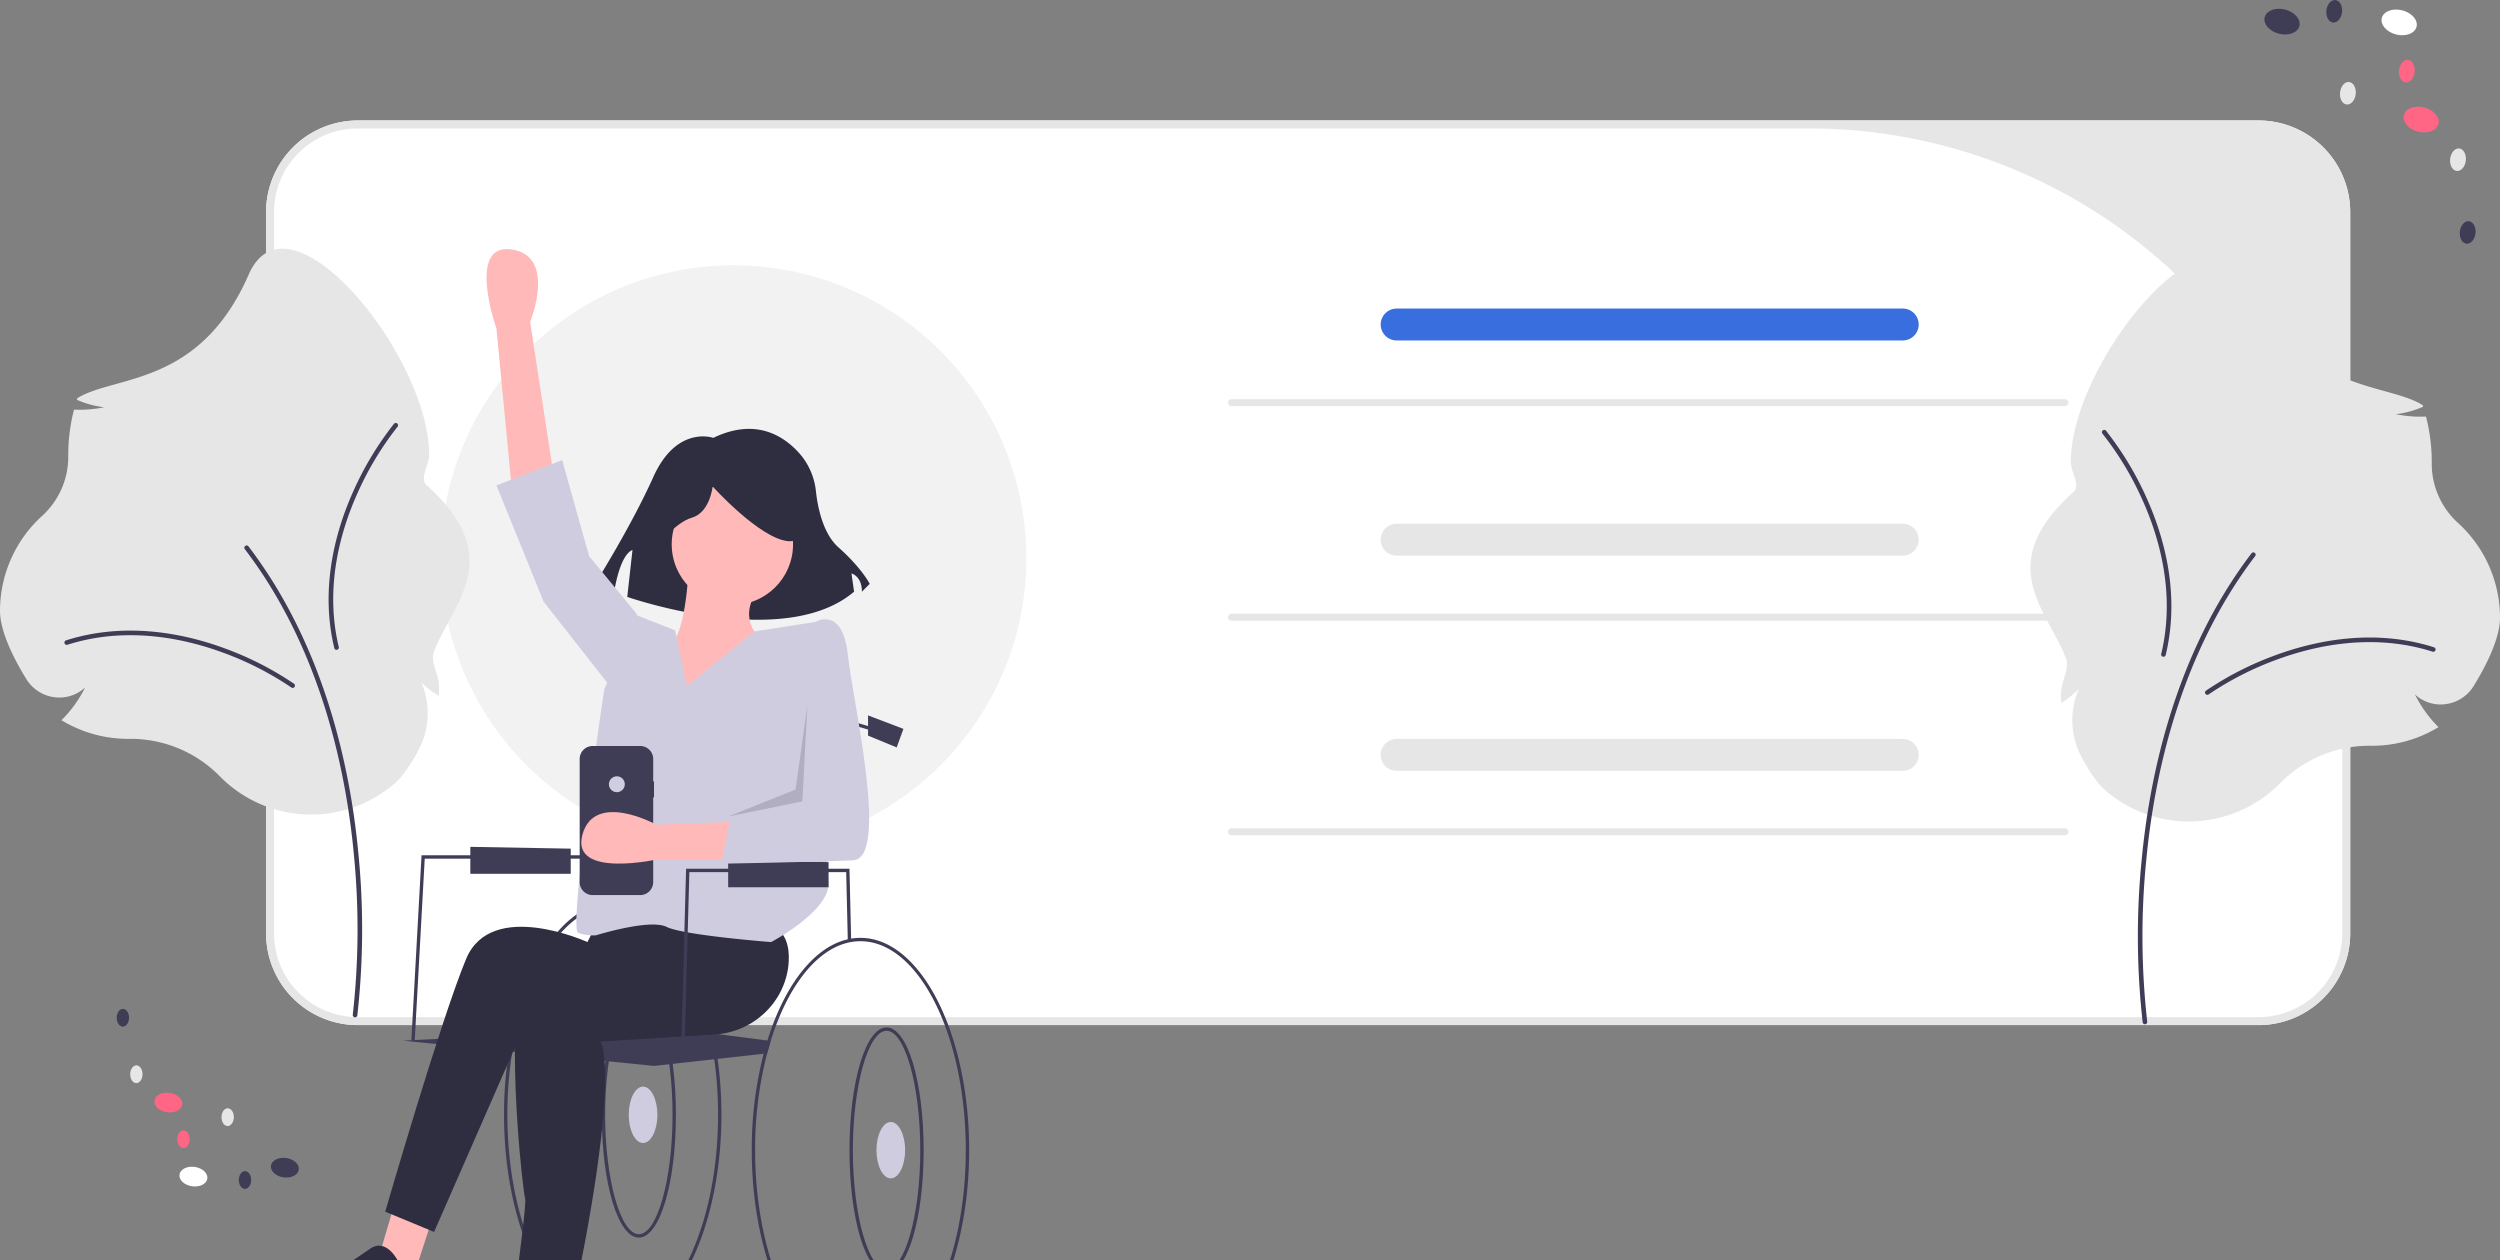 <?xml version="1.0" encoding="UTF-8" standalone="no"?>
<svg
   data-name="Layer 1"
   width="722.452"
   height="364.196"
   viewBox="0 0 722.452 364.196"
   version="1.1"
   id="svg96"
   sodipodi:docname="people4.svg"
   inkscape:version="1.2.1 (9c6d41e410, 2022-07-14)"
   xmlns:inkscape="http://www.inkscape.org/namespaces/inkscape"
   xmlns:sodipodi="http://sodipodi.sourceforge.net/DTD/sodipodi-0.dtd"
   xmlns="http://www.w3.org/2000/svg"
   xmlns:svg="http://www.w3.org/2000/svg">
  <rect x="0" y="0" width="722.452" height="364.196" fill="#808080" stroke="none"/>
  <defs
     id="defs100" />
  <sodipodi:namedview
     id="namedview98"
     pagecolor="#ffffff"
     bordercolor="#666666"
     borderopacity="1.0"
     inkscape:showpageshadow="2"
     inkscape:pageopacity="0.0"
     inkscape:pagecheckerboard="0"
     inkscape:deskcolor="#d1d1d1"
     showgrid="false"
     inkscape:zoom="1.3266159"
     inkscape:cx="292.8504"
     inkscape:cy="227.6469"
     inkscape:window-width="1600"
     inkscape:window-height="831"
     inkscape:window-x="179"
     inkscape:window-y="1112"
     inkscape:window-maximized="1"
     inkscape:current-layer="svg96" />
  <path
     d="M891.457,564.133H342.148a26.516,26.516,0,0,1-26.487-26.487V329.208a26.517,26.517,0,0,1,26.487-26.487h549.309a26.517,26.517,0,0,1,26.487,26.487V537.646A26.516,26.516,0,0,1,891.457,564.133Z"
     transform="translate(-238.774 -267.902)"
     fill="#fff"
     id="path2" />
  <path
     d="M891.457,564.133H342.148a26.516,26.516,0,0,1-26.487-26.487V329.208a26.517,26.517,0,0,1,26.487-26.487h549.309a26.517,26.517,0,0,1,26.487,26.487V537.646A26.516,26.516,0,0,1,891.457,564.133ZM342.148,305.025a24.183,24.183,0,0,0-24.183,24.183V537.646a24.183,24.183,0,0,0,24.183,24.183h549.309a24.183,24.183,0,0,0,24.183-24.183V459.054A154.029,154.029,0,0,0,761.612,305.025Z"
     transform="translate(-238.774 -267.902)"
     fill="#e6e6e6"
     id="path4" />
  <ellipse
     cx="294.666"
     cy="607.921"
     rx="2.825"
     ry="4.061"
     transform="translate(-588.121 544.086) rotate(-81.722)"
     fill="#fff"
     id="ellipse6" />
  <ellipse
     cx="321.092"
     cy="605.343"
     rx="2.825"
     ry="4.061"
     transform="translate(-562.949 568.029) rotate(-81.722)"
     fill="#3f3d56"
     id="ellipse8" />
  <ellipse
     cx="287.43"
     cy="586.528"
     rx="2.825"
     ry="4.061"
     transform="translate(-573.145 518.612) rotate(-81.722)"
     fill="#ff6584"
     id="ellipse10" />
  <ellipse
     cx="278.18"
     cy="578.336"
     rx="2.567"
     ry="1.785"
     transform="translate(-541.016 584.233) rotate(-89.567)"
     fill="#e6e6e6"
     id="ellipse12" />
  <ellipse
     cx="274.286"
     cy="562.013"
     rx="2.567"
     ry="1.785"
     transform="translate(-528.559 564.141) rotate(-89.567)"
     fill="#3f3d56"
     id="ellipse14" />
  <ellipse
     cx="304.567"
     cy="590.74"
     rx="2.567"
     ry="1.785"
     transform="translate(-527.232 622.93) rotate(-89.567)"
     fill="#e6e6e6"
     id="ellipse16" />
  <ellipse
     cx="291.797"
     cy="597.115"
     rx="2.567"
     ry="1.785"
     transform="translate(-546.281 616.488) rotate(-89.567)"
     fill="#ff6584"
     id="ellipse18" />
  <ellipse
     cx="309.574"
     cy="608.9"
     rx="2.567"
     ry="1.785"
     transform="translate(-540.424 645.959) rotate(-89.567)"
     fill="#3f3d56"
     id="ellipse20" />
  <ellipse
     cx="932.083"
     cy="274.371"
     rx="3.601"
     ry="5.177"
     transform="translate(198.373 842.589) rotate(-75.779)"
     fill="#fff"
     id="ellipse22" />
  <ellipse
     cx="898.239"
     cy="274.153"
     rx="3.601"
     ry="5.177"
     transform="translate(173.054 809.618) rotate(-75.779)"
     fill="#3f3d56"
     id="ellipse24" />
  <ellipse
     cx="938.434"
     cy="302.45"
     rx="3.601"
     ry="5.177"
     transform="translate(175.945 869.926) rotate(-75.779)"
     fill="#ff6584"
     id="ellipse26" />
  <ellipse
     cx="949.079"
     cy="314.056"
     rx="3.272"
     ry="2.276"
     transform="translate(292.799 954.489) rotate(-83.624)"
     fill="#e6e6e6"
     id="ellipse28" />
  <ellipse
     cx="951.862"
     cy="335.264"
     rx="3.272"
     ry="2.276"
     transform="matrix(0.111, -0.994, 0.994, 0.111, 274.197, 976.107)"
     fill="#3f3d56"
     id="ellipse30" />
  <ellipse
     cx="917.262"
     cy="294.848"
     rx="3.272"
     ry="2.276"
     transform="translate(283.604 905.793) rotate(-83.624)"
     fill="#e6e6e6"
     id="ellipse32" />
  <ellipse
     cx="934.294"
     cy="288.45"
     rx="3.272"
     ry="2.276"
     transform="translate(305.104 917.032) rotate(-83.624)"
     fill="#ff6584"
     id="ellipse34" />
  <ellipse
     cx="913.311"
     cy="271.163"
     rx="3.272"
     ry="2.276"
     transform="translate(303.631 880.812) rotate(-83.624)"
     fill="#3f3d56"
     id="ellipse36" />
  <path
     d="M535.375,429.186a84.291,84.291,0,0,1-21.627,56.497v.012a86.56,86.56,0,0,1-6.242,6.265,83.405,83.405,0,0,1-7.025,5.7q-2.557,1.865-5.251,3.524-3.196,1.986-6.576,3.674-2.505,1.261-5.113,2.349a84.486,84.486,0,0,1-32.786,6.599,84.498,84.498,0,0,1-18.898-2.119,81.105,81.105,0,0,1-8.476-2.418c-1.071-.357-2.142-.748-3.201-1.163a83.499,83.499,0,0,1-18.138-9.731,84.618,84.618,0,1,1,133.331-69.188Z"
     transform="translate(-238.774 -267.902)"
     fill="#f2f2f2"
     id="path38" />
  <path
     d="M788.633,366.284h-146.252a4.606,4.606,0,0,1,0-9.213h146.252a4.606,4.606,0,0,1,0,9.213Z"
     transform="translate(-238.774 -267.902)"
     fill="#386ede"
     id="path40"
     style="fill:#386ede;fill-opacity:1" />
  <path
     d="M788.633,428.47h-146.252a4.606,4.606,0,0,1,0-9.213h146.252a4.606,4.606,0,0,1,0,9.213Z"
     transform="translate(-238.774 -267.902)"
     fill="#e6e6e6"
     id="path42" />
  <path
     d="M788.633,490.656h-146.252a4.606,4.606,0,0,1,0-9.213h146.252a4.606,4.606,0,0,1,0,9.213Z"
     transform="translate(-238.774 -267.902)"
     fill="#e6e6e6"
     id="path44" />
  <path
     d="M835.501,385.26H594.65a1,1,0,0,1,0-2H835.501a1,1,0,0,1,0,2Z"
     transform="translate(-238.774 -267.902)"
     fill="#e6e6e6"
     id="path74" />
  <path
     d="M835.501,447.26H594.65a1,1,0,0,1,0-2H835.501a1,1,0,0,1,0,2Z"
     transform="translate(-238.774 -267.902)"
     fill="#e6e6e6"
     id="path76" />
  <path
     d="M835.501,509.26H594.65a1,1,0,0,1,0-2H835.501a1,1,0,0,1,0,2Z"
     transform="translate(-238.774 -267.902)"
     fill="#e6e6e6"
     id="path78" />
  <path
     d="M871.35,505.296a36.998,36.998,0,0,1-24.046-8.879c-2.235-1.914-4.617-5.24-7.079-9.887a22.611,22.611,0,0,1-.717-19.52,25.945,25.945,0,0,1-4.285,3.514l-.783.521-.045-.939c-.03-.611-.045-1.22-.045-1.81,0-3.476,2.629-7.004,1.417-10.217-5.111-13.542-21.32-27.001,2.172-47.96,2.173-1.939-.73-5.815-.73-8.749,0-28.748,40.63-78.482,52.146-52.136,14.201,32.492,38.669,29.017,49.508,35.728l.157.475-.463.187a27.945,27.945,0,0,1-7.425,1.975,35.407,35.407,0,0,0,8.279.694l.431-.015.105.419a52.374,52.374,0,0,1,1.555,12.674l-.002.462a23.093,23.093,0,0,0,7.628,17.219A37.084,37.084,0,0,1,961.226,446.416c0,6.094-4.142,14.094-7.617,19.732a11.158,11.158,0,0,1-8.191,5.247,10.897,10.897,0,0,1-8.794-2.841,36.036,36.036,0,0,0,6.355,8.997l.474.489-.589.343a36.971,36.971,0,0,1-18.638,5.033l-.383-.001a36.091,36.091,0,0,0-25.891,10.568A37.279,37.279,0,0,1,871.35,505.296Z"
     transform="translate(-238.774 -267.902)"
     fill="#e6e6e6"
     id="path80" />
  <path
     d="M858.62,563.89a.665.665,0,0,1-.658-.572,222.787,222.787,0,0,1-.31-46.711c2.297-24.512,9.672-59.817,31.766-88.813a.665.665,0,1,1,1.059.807c-21.903,28.745-29.219,63.792-31.5,88.131a221.28,221.28,0,0,0,.303,46.399.666.666,0,0,1-.66.759Z"
     transform="translate(-238.774 -267.902)"
     fill="#3f3d56"
     id="path82" />
  <path
     d="M876.65,468.695a.665.665,0,0,1-.392-1.204,91.709,91.709,0,0,1,20.246-10.306c11.17-4.089,28.156-7.797,45.643-2.231a.665.665,0,1,1-.404,1.268c-17.128-5.451-33.807-1.805-44.782,2.213a90.203,90.203,0,0,0-19.921,10.133A.663.663,0,0,1,876.65,468.695Z"
     transform="translate(-238.774 -267.902)"
     fill="#3f3d56"
     id="path84" />
  <path
     d="M846.196,392.845a.665.665,0,0,1,1.172-.477,91.71,91.71,0,0,1,11.738,19.451c4.883,10.847,9.804,27.522,5.513,45.364a.665.665,0,1,1-1.294-.311c4.203-17.477-.634-33.849-5.432-44.506A90.203,90.203,0,0,0,846.351,393.225.663.663,0,0,1,846.196,392.845Z"
     transform="translate(-238.774 -267.902)"
     fill="#3f3d56"
     id="path86" />
  <path
     d="M302.048,491.984A36.091,36.091,0,0,0,276.157,481.416l-.383.001A36.971,36.971,0,0,1,257.136,476.384l-.589-.343.474-.489a36.036,36.036,0,0,0,6.355-8.997,10.897,10.897,0,0,1-8.794,2.841,11.158,11.158,0,0,1-8.191-5.247c-3.475-5.638-7.617-13.638-7.617-19.732a37.084,37.084,0,0,1,12.099-27.364,23.093,23.093,0,0,0,7.628-17.219l-.002-.462a52.374,52.374,0,0,1,1.555-12.674l.105-.419.431.015a35.406,35.406,0,0,0,8.279-.694,27.945,27.945,0,0,1-7.425-1.975l-.463-.187.157-.475c10.839-6.711,35.306-3.236,49.508-35.728,11.515-26.347,52.146,23.388,52.146,52.136,0,2.933-2.903,6.81-.73,8.749,23.493,20.959,7.283,34.417,2.172,47.959-1.213,3.213,1.417,6.74,1.417,10.217,0,.59-.015,1.199-.045,1.81l-.045.939-.783-.521a25.944,25.944,0,0,1-4.285-3.514,22.611,22.611,0,0,1-.717,19.52c-2.462,4.647-4.844,7.973-7.079,9.887a36.963,36.963,0,0,1-50.648-2.433Z"
     transform="translate(-238.774 -267.902)"
     fill="#e6e6e6"
     id="path88" />
  <path
     d="M341.38,561.891a.665.665,0,0,0,.658-.572,222.787,222.787,0,0,0,.31-46.711c-2.297-24.512-9.672-59.817-31.766-88.813a.665.665,0,1,0-1.059.807c21.903,28.745,29.219,63.792,31.5,88.131a221.28,221.28,0,0,1-.303,46.399.666.666,0,0,0,.66.759Z"
     transform="translate(-238.774 -267.902)"
     fill="#3f3d56"
     id="path90" />
  <path
     d="M323.35,466.696a.665.665,0,0,0,.392-1.204,91.709,91.709,0,0,0-20.246-10.306c-11.17-4.089-28.156-7.797-45.643-2.231a.665.665,0,1,0,.404,1.268c17.128-5.451,33.807-1.805,44.782,2.213a90.203,90.203,0,0,1,19.921,10.133A.663.663,0,0,0,323.35,466.696Z"
     transform="translate(-238.774 -267.902)"
     fill="#3f3d56"
     id="path92" />
  <path
     d="M353.804,390.846a.665.665,0,0,0-1.172-.477,91.71,91.71,0,0,0-11.738,19.451c-4.883,10.847-9.804,27.522-5.513,45.364a.665.665,0,1,0,1.294-.311c-4.203-17.477.634-33.849,5.432-44.506A90.202,90.202,0,0,1,353.649,391.226.663.663,0,0,0,353.804,390.846Z"
     transform="translate(-238.774 -267.902)"
     fill="#3f3d56"
     id="path94" />
  <g
     id="g893"
     transform="rotate(19.07,-62.999,635.733)">
    <path
       d="m 422.995,628.076 c -16.511,-21.961 -26.054,-46.519 -26.366,-74.518 a 6.041,6.041 0 0 1 3.676,-7.702 l 56.277,-19.912 a 6.041,6.041 0 0 1 7.702,3.676 l 26.366,74.518 a 6.041,6.041 0 0 1 -3.676,7.702 l -56.278,19.912 a 6.041,6.041 0 0 1 -7.702,-3.676 z"
       fill="#e6e6e6"
       id="path46"
       transform="translate(-238.774,-267.902)" />
    <path
       d="m 419.348,604.041 c -9.93,-10.04 -14.181,-27.948 -16.951,-47.907 a 5.658,5.658 0 0 1 3.443,-7.213 l 48.366,-17.113 a 5.658,5.658 0 0 1 7.213,3.443 l 23.463,66.311 a 5.658,5.658 0 0 1 -3.443,7.213 l -29.962,10.601 a 25.202,25.202 0 0 1 -32.129,-15.335 z"
       fill="#ffffff"
       id="path48"
       transform="translate(-238.774,-267.902)" />
    <path
       d="m 462.066,570.973 -37.676,13.448 a 2.4,2.4 0 1 1 -1.614,-4.521 L 460.452,566.452 a 2.4,2.4 0 1 1 1.614,4.521 z"
       transform="translate(-238.774,-267.902)"
       fill="#386ede"
       id="path50" />
    <path
       d="m 428.254,569.066 -8.289,2.959 a 2.4,2.4 0 1 1 -1.614,-4.521 l 8.289,-2.959 a 2.4,2.4 0 1 1 1.614,4.521 z"
       transform="translate(-238.774,-267.902)"
       fill="#386ede"
       id="path52" />
    <path
       d="m 469.16,590.849 -37.676,13.448 a 2.4,2.4 0 0 1 -1.614,-4.521 l 37.676,-13.448 a 2.4,2.4 0 0 1 1.614,4.521 z"
       transform="translate(-238.774,-267.902)"
       fill="#386ede"
       id="path54" />
    <path
       d="m 465.613,580.911 -37.676,13.448 a 2.4,2.4 0 0 1 -1.614,-4.521 l 37.676,-13.448 a 2.4,2.4 0 1 1 1.614,4.521 z"
       transform="translate(-238.774,-267.902)"
       fill="#386ede"
       id="path56" />
  </g>
  <g
     id="g3294"
     transform="matrix(0.487,0,0,0.487,-73.408,34.863)"
     style="stroke-width:2.053">
    <path
       d="m 567.389,535.965 c -23.39,0 -43.9,24.43 -55.21,60.91 -0.8,2.56 -1.55,5.19 -2.25,7.86 a 227.65,227.65 0 0 0 -7.04,57.23 c 0,69.48 28.93,126 64.5,126 35.57,0 64.5,-56.52 64.5,-126 0,-69.48 -28.93,-126 -64.5,-126 z m 0,250 c -34.46,0 -62.5,-55.63 -62.5,-124 a 226.358,226.358 0 0 1 7.13,-57.46 q 0.99,-3.765 2.12,-7.38 c 11.01,-35.47 30.76,-59.16 53.25,-59.16 34.46,0 62.5,55.63 62.5,124 0,68.37 -28.04,124 -62.5,124 z"
       transform="translate(-53.068,-72.038)"
       fill="#3f3d56"
       id="path2977"
       style="stroke-width:3.806" />
    <path
       d="m 582.889,734.815 c -12.337,0 -22,-32 -22,-72.851 0,-40.851 9.663,-72.851 22,-72.851 12.337,0 22,32 22,72.851 0,40.851 -9.663,72.851 -22,72.851 z m 0,-143.701 c -10.841,0 -20,32.445 -20,70.851 0,38.405 9.159,70.851 20,70.851 10.841,0 20,-32.445 20,-70.851 0,-38.405 -9.159,-70.851 -20,-70.851 z"
       transform="translate(-53.068,-72.038)"
       fill="#3f3d56"
       id="path2979"
       style="stroke-width:3.806" />
    <ellipse
       cx="532.321"
       cy="589.926"
       rx="8.5"
       ry="16.732"
       fill="#cfcce0"
       id="ellipse2981"
       style="stroke-width:3.806" />
    <polygon
       points="513.821,421.926 513.821,362.926 650.821,362.426 650.821,416.399 "
       fill="#3f3d56"
       id="polygon2983"
       style="stroke-width:3.806" />
    <polygon
       points="524.821,435.926 524.821,437.926 402.768,437.926 396.819,545.981 394.823,545.872 400.875,435.926 "
       fill="#3f3d56"
       id="polygon2985"
       style="stroke-width:3.806" />
    <polygon
       points="397.029,721.948 396.614,723.905 326.614,711.905 327.029,709.948 "
       fill="#3f3d56"
       id="polygon2987"
       style="stroke-width:3.806" />
    <rect
       x="505.389"
       y="780.821"
       width="2.001"
       height="85.288"
       transform="rotate(-85.292,440.748,816.254)"
       fill="#3f3d56"
       id="rect2989"
       style="stroke-width:3.806" />
    <path
       d="m 661.139,618.125 q -1.125,3.615 -2.12,7.38 l -2.09,0.23 -65.04,7.23 -149,-15 155,-8 61.29,7.91 z"
       transform="translate(-53.068,-72.038)"
       fill="#3f3d56"
       id="path2991"
       style="stroke-width:3.806" />
    <path
       d="m 627.068,260.274 c 0,0 -21.658,-7.735 -35.581,23.205 -13.923,30.94 -35.581,64.975 -35.581,64.975 l 12.376,3.094 c 0,0 3.094,-21.658 10.829,-24.752 l -3.094,27.846 c 0,0 92.821,32.487 134.591,-3.094 l -1.547,-10.829 c 0,0 6.188,1.547 6.188,10.829 l 4.641,-4.641 c 0,0 -4.641,-9.282 -18.564,-21.658 -9.139,-8.123 -12.279,-23.577 -13.358,-33.24 a 40.224,40.224 0 0 0 -9.261,-21.905 c -9.253,-10.723 -26.112,-22.121 -51.638,-9.83 z"
       transform="translate(-53.068,-72.038)"
       fill="#2f2e41"
       id="path2993"
       style="stroke-width:3.806" />
    <path
       d="m 507.389,289.465 -9,-94 c 0,0 -18,-51 9,-47 27,4 11,43 11,43 l 15,98 z"
       transform="translate(-53.068,-72.038)"
       fill="#ffb9b9"
       id="path2995"
       style="stroke-width:3.806" />
    <polygon
       points="407.321,651.426 384.321,644.426 374.321,678.426 393.321,694.426 "
       fill="#ffb9b9"
       id="polygon2997"
       style="stroke-width:3.806" />
    <path
       d="m 514.389,741.465 -10,36 35,22 c 0,0 1,-41 6,-49 z"
       transform="translate(-53.068,-72.038)"
       fill="#ffb9b9"
       id="path2999"
       style="stroke-width:3.806" />
    <path
       d="m 557.389,549.465 -5,10 c 0,0 -57,-26 -72,10 -15,36 -48,150 -48,150 l 29,12 53,-121 121,-3 5,-67 z"
       transform="translate(-53.068,-72.038)"
       fill="#2f2e41"
       id="path3001"
       style="stroke-width:3.806" />
    <path
       d="m 599.389,566.465 c 0,0 -82,-17 -88,24 -6,41 3,119 4,121 1,2 -4,39 -4,39 l 36,5 c 0,0 23,-109 13,-137 l 67.66,-4.185 c 23.356,-1.445 42.436,-19.894 43.779,-43.256 0.514,-8.943 -1.724,-17.059 -9.439,-21.559 -24,-14 -68,-14 -68,-14 z"
       transform="translate(-53.068,-72.038)"
       fill="#2f2e41"
       id="path3003"
       style="stroke-width:3.806" />
    <path
       d="m 440.389,749.465 c 0,0 -7,-15 -17,-8 -10,7 -33,22 -33,22 0,0 -35.579,12.528 -4,21 28.089,7.535 35,6 35,6 0,0 23,4 26,2 3,-2 5,-34 5,-34 0,0 -14,-3 -12,-9 z"
       transform="translate(-53.068,-72.038)"
       fill="#2f2e41"
       id="path3005"
       style="stroke-width:3.806" />
    <path
       d="m 518.389,780.465 c 0,0 -10,-14 -17,-8 -7,6 -32,23 -32,23 0,0 -42,12 -5,23 37,11 78,9 79,5 1,-4 -2,-33 -2,-33 0,0 -21,-1 -23,-10 z"
       transform="translate(-53.068,-72.038)"
       fill="#2f2e41"
       id="path3007"
       style="stroke-width:3.806" />
    <circle
       cx="585.321"
       cy="251.426"
       r="36"
       fill="#ffb9b9"
       id="circle3009"
       style="stroke-width:3.806" />
    <path
       d="m 612.389,339.465 c 0,0 -2,41 -12,44 -10,3 -38,36 -25,46 13,10 88,3 88,3 l -7,-52 c 0,0 -16,-11 -3,-30 z"
       transform="translate(-53.068,-72.038)"
       fill="#ffb9b9"
       id="path3011"
       style="stroke-width:3.806" />
    <path
       d="m 611.389,407.465 -7,-33 -23,-9 -19,44 c 0,0 -21.5,142.5 -15.5,144.5 a 27.042,27.042 0 0 0 10.5,1.5 c 0,0 32,-10 42,-5 10,5 62,9 62,9 0,0 36,-19 34,-36 -2,-17 0,-112 0,-112 l -4.5,-42.5 -39.457,6.172 z"
       transform="translate(-53.068,-72.038)"
       fill="#cfcce0"
       id="path3013"
       style="stroke-width:3.806" />
    <polygon
       points="528.321,292.426 500.321,258.426 484.321,201.426 445.321,216.426 473.321,285.426 513.321,336.426 529.321,298.426 "
       fill="#cfcce0"
       id="polygon3015"
       style="stroke-width:3.806" />
    <path
       d="m 591.095,327.77 c 0,0 12.376,-17.017 23.205,-20.111 10.829,-3.094 12.376,-18.564 12.376,-18.564 0,0 27.846,30.94 44.864,32.487 17.017,1.547 1.547,-37.129 1.547,-37.129 l -30.94,-7.735 -29.393,3.094 -23.205,15.47 z"
       transform="translate(-53.068,-72.038)"
       fill="#2f2e41"
       id="path3017"
       style="stroke-width:3.806" />
    <polygon
       points="654.788,443.926 654.82,444.892 655.82,486.892 653.822,486.96 652.854,445.926 559.795,445.926 556.821,555.954 554.821,555.899 557.848,443.926 "
       fill="#3f3d56"
       id="polygon3019"
       style="stroke-width:3.806" />
    <polygon
       points="682.101,363.966 681.542,365.887 651.821,357.258 651.821,430.926 649.821,430.926 649.821,354.595 "
       fill="#3f3d56"
       id="polygon3021"
       style="stroke-width:3.806" />
    <path
       d="m 714.389,556.965 c -23.39,0 -43.9,24.43 -55.21,60.91 -0.8,2.56 -1.55,5.19 -2.25,7.86 a 227.65,227.65 0 0 0 -7.04,57.23 c 0,69.48 28.93,126 64.5,126 35.57,0 64.5,-56.52 64.5,-126 0,-69.48 -28.93,-126 -64.5,-126 z m 0,250 c -34.46,0 -62.5,-55.63 -62.5,-124 a 226.358,226.358 0 0 1 7.13,-57.46 q 0.99,-3.765 2.12,-7.38 c 11.01,-35.47 30.76,-59.16 53.25,-59.16 34.46,0 62.5,55.63 62.5,124 0,68.37 -28.04,124 -62.5,124 z"
       transform="translate(-53.068,-72.038)"
       fill="#3f3d56"
       id="path3023"
       style="stroke-width:3.806" />
    <path
       d="m 729.889,755.815 c -12.337,0 -22,-32 -22,-72.851 0,-40.851 9.663,-72.851 22,-72.851 12.337,0 22,32 22,72.851 0,40.851 -9.663,72.851 -22,72.851 z m 0,-143.701 c -10.841,0 -20,32.445 -20,70.851 0,38.405 9.159,70.851 20,70.851 10.841,0 20,-32.445 20,-70.851 0,-38.405 -9.159,-70.851 -20,-70.851 z"
       transform="translate(-53.068,-72.038)"
       fill="#3f3d56"
       id="path3025"
       style="stroke-width:3.806" />
    <ellipse
       cx="679.321"
       cy="610.926"
       rx="8.5"
       ry="16.732"
       fill="#cfcce0"
       id="ellipse3027"
       style="stroke-width:3.806" />
    <polygon
       points="665.821,364.926 665.821,352.926 686.821,360.926 682.821,371.926 "
       fill="#3f3d56"
       id="polygon3029"
       style="stroke-width:3.806" />
    <polygon
       points="642.402,439.989 582.821,438.926 582.821,454.926 642.402,454.926 "
       fill="#3f3d56"
       id="polygon3031"
       style="stroke-width:3.806" />
    <polygon
       points="489.402,431.989 429.821,430.926 429.821,446.926 489.402,446.926 "
       fill="#3f3d56"
       id="polygon3033"
       style="stroke-width:3.806" />
    <path
       d="m 591.889,464.142 h -0.486 v -13.316 a 7.707,7.707 0 0 0 -7.707,-7.707 h -28.212 a 7.707,7.707 0 0 0 -7.707,7.707 v 73.053 a 7.707,7.707 0 0 0 7.707,7.707 h 28.212 a 7.707,7.707 0 0 0 7.707,-7.707 v -50.258 h 0.486 z"
       transform="translate(-53.068,-72.038)"
       fill="#3f3d56"
       id="path3047"
       style="stroke-width:3.806" />
    <circle
       cx="516.765"
       cy="393.774"
       r="4.721"
       fill="#d0cde1"
       id="circle3049"
       style="stroke-width:3.806" />
    <path
       d="m 689.468,511.928 -94.413,-1.776 c 0,0 -52.72,12.068 -45.667,-14.3 7.052,-26.368 43.974,-6.026 43.974,-6.026 l 99.071,-3.729 z"
       transform="translate(-53.068,-72.038)"
       fill="#ffb9b9"
       id="path3051"
       style="stroke-width:3.806" />
    <path
       d="m 679.889,375.965 9,-7 c 0,0 15,-8 18,20 3,28 25,121 3,122 -22,1 -78,2 -78,2 l 6,-31 46,-3 z"
       transform="translate(-53.068,-72.038)"
       fill="#cfcce0"
       id="path3053"
       style="stroke-width:3.806" />
    <polygon
       points="622.821,396.926 629.821,346.926 626.821,403.926 582.821,412.926 "
       opacity="0.15"
       id="polygon3055"
       style="stroke-width:3.806" />
  </g>
</svg>
